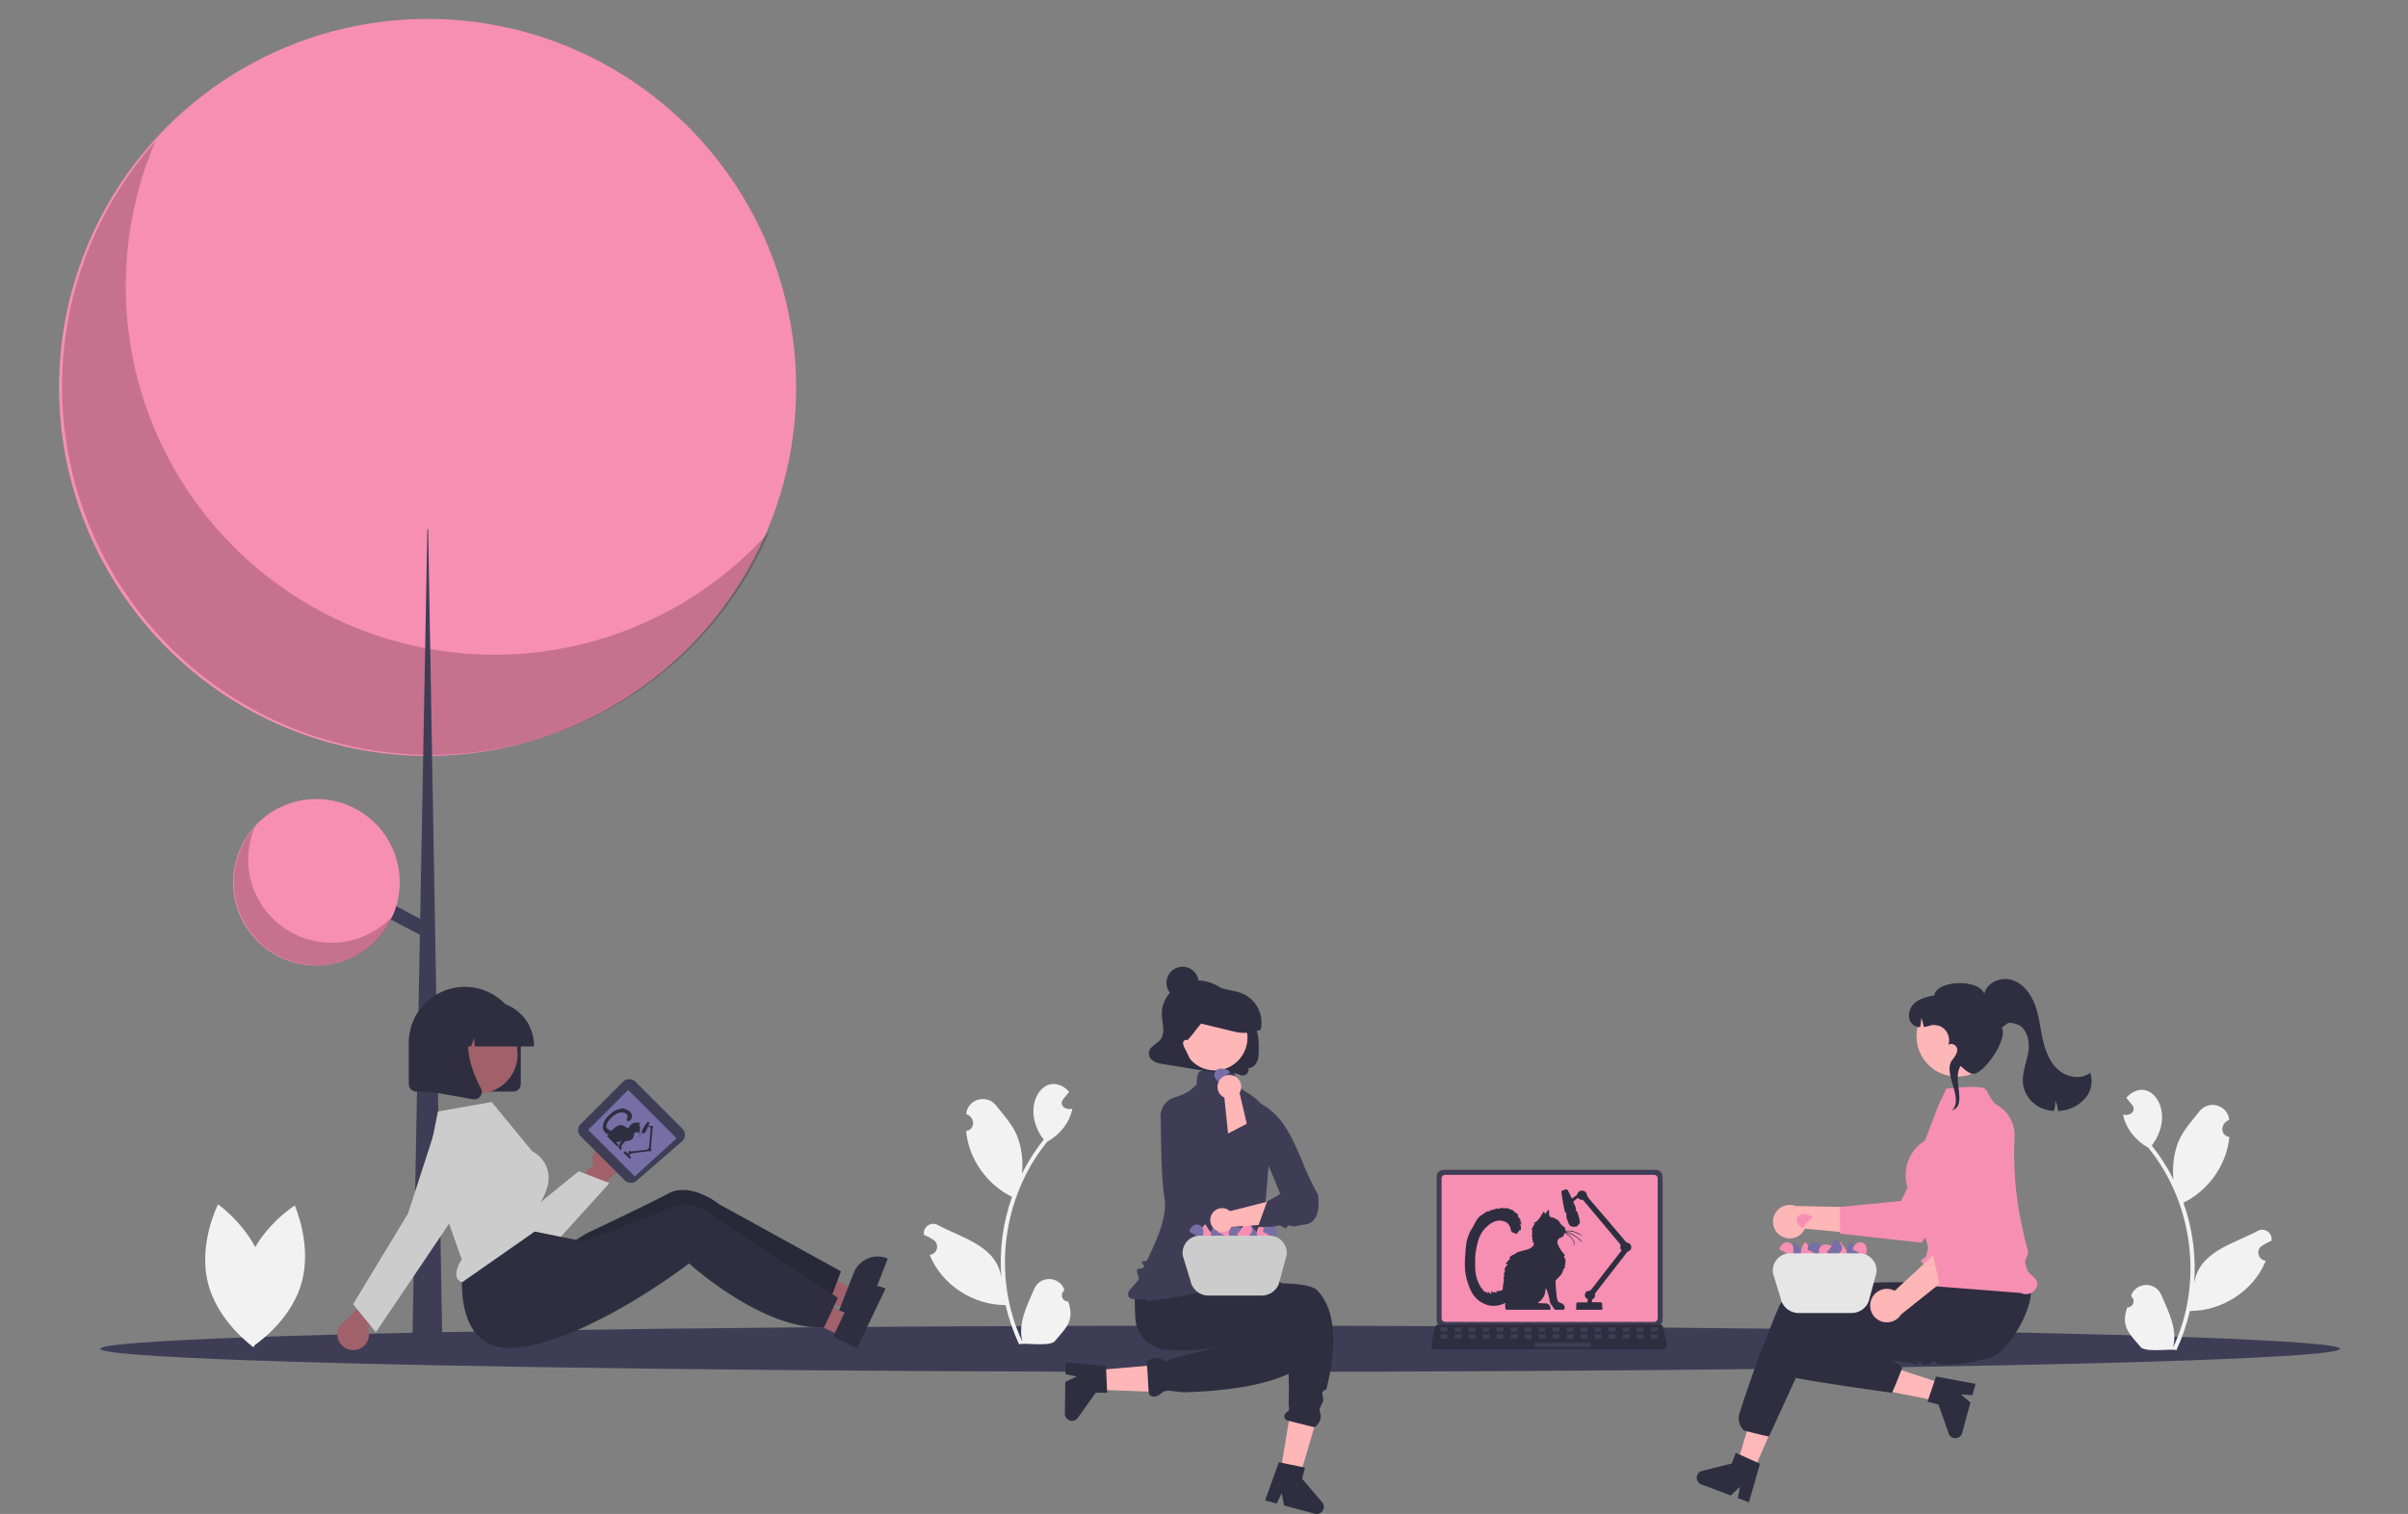 <?xml version="1.0" encoding="UTF-8" standalone="no"?>
<!-- Created with Inkscape (http://www.inkscape.org/) -->

<svg
   width="419.278mm"
   height="263.63mm"
   viewBox="0 0 381.162 239.663"
   version="1.1"
   id="svg431"
   inkscape:version="1.2.1 (9c6d41e410, 2022-07-14)"
   sodipodi:docname="home_event_digital-dark.svg"
   xml:space="preserve"
   xmlns:inkscape="http://www.inkscape.org/namespaces/inkscape"
   xmlns:sodipodi="http://sodipodi.sourceforge.net/DTD/sodipodi-0.dtd"
   xmlns="http://www.w3.org/2000/svg"
   xmlns:svg="http://www.w3.org/2000/svg"><rect x="0" y="0" width="381.162" height="239.663" fill="#808080" stroke="none"/><sodipodi:namedview
     id="namedview433"
     pagecolor="#ffffff"
     bordercolor="#000000"
     borderopacity="0.25"
     inkscape:showpageshadow="2"
     inkscape:pageopacity="0.0"
     inkscape:pagecheckerboard="0"
     inkscape:deskcolor="#d1d1d1"
     inkscape:document-units="mm"
     showgrid="false"
     inkscape:zoom="0.5"
     inkscape:cx="528"
     inkscape:cy="454"
     inkscape:window-width="1920"
     inkscape:window-height="1027"
     inkscape:window-x="1912"
     inkscape:window-y="-8"
     inkscape:window-maximized="1"
     inkscape:current-layer="g4214" /><defs
     id="defs428" /><g
     inkscape:label="Calque 1"
     inkscape:groupmode="layer"
     id="layer1"
     transform="translate(-57.077,-76.333)"><g
       id="g2240"
       transform="translate(-492.69,40.348)"><g
         id="g4214"
         style="opacity:1"><ellipse
           cx="-742.906"
           cy="249.505"
           rx="177.263"
           ry="3.659"
           fill="#3f3d56"
           id="ellipse2832-6"
           transform="scale(-1,1)"
           style="stroke-width:0.213" /><path
           d="m 718.852,242.011 c -0.891,0.041 -1.347,-1.052 -0.693,-1.657 0.024,-0.096 0.041,-0.165 0.066,-0.26 -0.846,-2.148 -3.876,-2.177 -4.762,-0.045 -1.133,2.652 -2.599,5.397 -1.87,8.319 -4.817,-10.209 -3.179,-22.908 3.94,-31.639 1.968,-1.084 3.563,-3.01 3.978,-5.246 -0.974,0.33 -2.188,-0.462 -1.456,-1.488 0.317,-0.392 0.638,-0.781 0.955,-1.173 -3.699,-3.94 -8.107,2.252 -4.035,7.57 -1.332,1.67 -2.486,3.475 -3.443,5.385 0.221,-2.028 -0.043,-4.08 -0.769,-5.986 -0.736,-1.777 -2.117,-3.273 -3.332,-4.809 -1.478,-1.871 -4.52,-1.008 -4.719,1.367 1.364,0.448 1.541,2.419 -0.019,2.688 0.409,4.418 3.295,8.478 7.27,10.416 -1.468,4.119 -2.041,8.504 -1.682,12.862 -0.702,-5.093 -6.169,-6.329 -9.99,-8.354 -1.09,-0.699 -2.492,0.231 -2.27,1.508 0.527,0.214 1.032,0.481 1.507,0.795 1.014,0.681 0.612,2.258 -0.604,2.372 1.926,4.767 6.906,7.969 12.021,7.951 0.492,2.136 1.204,4.215 2.125,6.204 1.051,-0.287 4.304,0.384 5.567,-0.381 1.859,-2.201 3.297,-3.324 2.215,-6.397 z"
           fill="#f2f2f2"
           id="path1393"
           style="stroke-width:0.265"
           sodipodi:nodetypes="cccccccccccccccccccccccccc" /><path
           d="m 886.49,242.944 c 0.891,0.041 1.347,-1.052 0.693,-1.657 -0.024,-0.096 -0.041,-0.165 -0.066,-0.26 0.846,-2.148 3.876,-2.177 4.762,-0.045 1.133,2.652 2.599,5.397 1.87,8.319 4.817,-10.209 3.179,-22.908 -3.94,-31.639 -1.968,-1.084 -3.563,-3.01 -3.978,-5.246 0.974,0.33 2.188,-0.462 1.456,-1.488 -0.317,-0.392 -0.638,-0.781 -0.955,-1.173 3.699,-3.94 8.107,2.252 4.035,7.57 1.332,1.67 2.486,3.475 3.443,5.385 -0.221,-2.028 0.043,-4.08 0.769,-5.986 0.736,-1.777 2.117,-3.273 3.332,-4.809 1.478,-1.871 4.52,-1.008 4.719,1.367 -1.364,0.448 -1.541,2.419 0.019,2.688 -0.409,4.418 -3.295,8.478 -7.27,10.416 1.468,4.119 2.041,8.504 1.682,12.862 0.702,-5.093 6.169,-6.329 9.99,-8.354 1.09,-0.699 2.492,0.231 2.27,1.508 -0.527,0.214 -1.032,0.481 -1.507,0.795 -1.014,0.681 -0.612,2.258 0.604,2.372 -1.926,4.767 -6.906,7.969 -12.021,7.951 -0.492,2.136 -1.204,4.215 -2.125,6.204 -1.051,-0.287 -4.304,0.384 -5.567,-0.381 -1.859,-2.201 -3.297,-3.324 -2.215,-6.397 z"
           fill="#f2f2f2"
           id="path1393-0"
           style="stroke-width:0.265"
           sodipodi:nodetypes="cccccccccccccccccccccccccc" /><path
           d="m 588.711,236.689 c -1.847,6.168 1.019,12.475 1.019,12.475 0,0 5.86,-3.694 7.706,-9.863 1.847,-6.168 -1.019,-12.475 -1.019,-12.475 0,0 -5.86,3.694 -7.706,9.863 z"
           fill="#f2f2f2"
           id="path80"
           style="stroke-width:0.265" /><path
           d="m 591.515,236.856 c 1.554,6.248 -1.605,12.413 -1.605,12.413 0,0 -5.679,-3.966 -7.233,-10.214 -1.554,-6.248 1.605,-12.413 1.605,-12.413 0,0 5.679,3.966 7.233,10.214 z"
           fill="#f2f2f2"
           id="path82"
           style="stroke-width:0.265" /><polygon
           points="435.535,638.619 439.977,627.192 398.017,604.619 391.461,621.484 "
           fill="#ffb8b8"
           id="polygon84"
           transform="matrix(0.265,0,0,0.265,568.637,74.092)"
           style="fill:#a0616a;fill-opacity:1" /><path
           d="m 690.17,235.173 a 4.069,4.069 0 0 0 -5.269,2.319 l -0.793,2.038 -1.222,3.146 -0.299,0.771 3.917,1.524 3.789,-9.75 z"
           fill="#2f2e41"
           id="path86"
           style="stroke-width:0.265" /><path
           d="m 682.886,237.242 -0.511,1.356 -1.276,3.384 -0.031,0.085 c -3.25,0.418 -6.814,-0.401 -10.109,-1.673 a 41.093,41.093 0 0 1 -3.869,-1.727 c -1.864,-0.942 -3.533,-1.936 -4.864,-2.786 -2.004,-1.286 -3.244,-2.252 -3.244,-2.252 0,0 -0.327,0.296 -0.92,0.803 -0.794,0.679 -2.063,1.741 -3.671,2.99 q -0.92,0.72 -1.975,1.506 c -5.186,3.847 -11.842,-6.418 -11.842,-6.418 0,0 1.872,-1.192 2.361,-1.423 1.575,-0.745 5.274,-2.503 8.465,-4.065 1.644,-0.806 3.152,-1.562 4.164,-2.099 3.584,-1.908 8.039,1.703 8.039,1.703 z"
           fill="#2f2e41"
           id="path88"
           style="stroke-width:0.265" /><path
           d="m 682.886,237.242 -0.511,1.356 -1.276,3.384 -0.031,0.085 c -3.25,0.418 -6.814,-0.401 -10.109,-1.673 a 41.093,41.093 0 0 1 -3.869,-1.727 c -1.864,-0.942 -3.533,-1.936 -4.864,-2.786 -2.004,-1.286 -3.244,-2.252 -3.244,-2.252 0,0 -0.327,0.296 -0.92,0.803 -0.794,0.679 -2.063,1.741 -3.671,2.99 q -0.92,0.72 -1.975,1.506 c -5.186,3.847 -11.842,-6.418 -11.842,-6.418 0,0 1.872,-1.192 2.361,-1.423 1.575,-0.745 5.274,-2.503 8.465,-4.065 1.644,-0.806 3.152,-1.562 4.164,-2.099 3.584,-1.908 8.039,1.703 8.039,1.703 z"
           opacity="0.14"
           id="path90"
           style="stroke-width:0.265" /><circle
           cx="617.45"
           cy="97.314"
           fill="#6c63ff"
           id="circle92"
           style="fill:#f78fb3;fill-opacity:1;stroke-width:0.339"
           r="58.339" /><path
           d="m 574.374,58.348 a 58.343,58.343 0 0 0 97.21,61.744 58.344,58.344 0 1 1 -97.21,-61.744 z"
           opacity="0.2"
           style="isolation:isolate;stroke-width:0.339"
           id="path94" /><polygon
           points="184.052,172.311 184.526,172.311 193.047,660.843 175.058,660.843 "
           fill="#3f3d56"
           id="polygon96"
           transform="matrix(0.265,0,0,0.265,568.637,74.092)" /><rect
           x="124.293"
           y="623.108"
           width="2.254"
           height="8.517"
           transform="rotate(-62.234)"
           fill="#3f3d56"
           id="rect98"
           style="stroke-width:0.265" /><path
           d="m 631.012,208.785 h -15.346 a 1.192,1.192 0 0 1 -1.191,-1.191 v -6.615 a 8.864,8.864 0 0 1 17.727,0 v 6.615 a 1.192,1.192 0 0 1 -1.191,1.191 z"
           fill="#2f2e41"
           id="path102"
           style="stroke-width:0.265" /><path
           d="m 645.605,217.094 a 2.481,2.481 0 0 0 -1.901,3.295 l -4.173,3.838 1.714,3.105 5.817,-5.503 a 2.494,2.494 0 0 0 -1.457,-4.735 z"
           fill="#ffb8b8"
           id="path104"
           style="stroke-width:0.265;fill:#a0616a;fill-opacity:1" /><path
           d="m 633.049,234.543 q -0.283,0 -0.566,-0.024 a 6.667,6.667 0 0 1 -5.37,-3.586 l -6.685,-12.867 a 3.692,3.692 0 0 1 6.384,-3.695 l 6.168,13.839 8.392,-6.819 4.859,1.892 -8.206,9.06 a 6.743,6.743 0 0 1 -4.975,2.202 z"
           fill="#cccccc"
           id="path106"
           style="stroke-width:0.265" /><path
           d="m 657.779,214.661 -7.435,-7.435 a 1.387,1.387 0 0 0 -1.961,0 l -6.689,6.689 a 1.387,1.387 0 0 0 0,1.961 l 6.947,6.947 a 1.387,1.387 0 0 0 1.887,0.069 l 7.177,-6.2 a 1.387,1.387 0 0 0 0.143,-1.956 q -0.033,-0.038 -0.069,-0.074 z"
           fill="#3f3d56"
           id="path108"
           style="stroke-width:0.265" /><polygon
           points="332.935,536.213 304.009,507.288 280.138,531.159 307.941,558.961 "
           fill="#f2f2f2"
           id="polygon110"
           style="fill:#786fa6;fill-opacity:1"
           transform="matrix(0.265,0,0,0.265,568.637,74.092)" /><polygon
           points="431.99,654.69 437.297,643.639 397.196,617.909 389.363,634.22 "
           fill="#ffb8b8"
           id="polygon130"
           transform="matrix(0.265,0,0,0.265,568.637,74.092)"
           style="fill:#a0616a;fill-opacity:1" /><path
           d="m 689.82,239.932 a 4.069,4.069 0 0 0 -5.432,1.908 l -0.947,1.971 -1.46,3.043 -0.357,0.746 3.789,1.82 4.527,-9.43 z"
           fill="#2f2e41"
           id="path132"
           style="stroke-width:0.265" /><path
           d="m 682.398,241.435 -0.614,1.312 -1.532,3.276 -0.037,0.082 c -3.273,0.167 -6.763,-0.923 -9.951,-2.445 a 41.093,41.093 0 0 1 -3.725,-2.019 c -1.786,-1.082 -3.373,-2.201 -4.636,-3.151 -1.9,-1.437 -3.061,-2.495 -3.061,-2.495 0,0 -0.349,0.27 -0.979,0.73 -0.844,0.616 -2.191,1.577 -3.889,2.699 q -0.972,0.647 -2.085,1.349 c -5.466,3.437 -13.24,7.623 -19.852,8.506 -11.613,1.553 -8.879,-13.944 -8.879,-13.944 l 9.242,-4.8 3.924,0.796 4.368,0.884 1.548,0.315 c 0,0 0.294,-0.111 0.799,-0.304 1.627,-0.622 5.45,-2.09 8.752,-3.403 1.701,-0.677 3.262,-1.315 4.313,-1.773 3.72,-1.627 7.885,2.315 7.885,2.315 z"
           fill="#2f2e41"
           id="path134"
           style="stroke-width:0.265" /><path
           d="m 606.246,249.65 a 2.481,2.481 0 0 0 1.728,-3.389 l 3.969,-4.049 -1.872,-3.012 -5.524,5.796 a 2.494,2.494 0 0 0 1.699,4.653 z"
           fill="#ffb8b8"
           id="path136"
           style="stroke-width:0.265;fill:#a0616a;fill-opacity:1" /><circle
           cx="625.511"
           cy="202.893"
           r="6.188"
           fill="#ffb8b8"
           id="circle138"
           style="stroke-width:0.265;fill:#a0616a;fill-opacity:1" /><path
           d="m 617.462,220.069 5.39,15.281 -0.032,0.053 c -0.75,1.239 -0.995,2.239 -0.708,2.891 a 1.26,1.26 0 0 0 0.799,0.689 l 12.755,-8.916 -0.447,-3.573 0.025,-0.04 c 1.233,-1.973 1.632,-3.759 1.187,-5.309 -0.578,-2.012 -2.414,-2.925 -2.433,-2.934 l -0.044,-0.035 -6.362,-7.743 -8.504,1.511 z"
           fill="#cccccc"
           id="path140"
           style="stroke-width:0.265" /><path
           d="m 609.265,246.891 -3.611,-4.444 8.705,-14.369 4.058,-12.545 0.126,0.041 -0.126,-0.041 a 5.039,5.039 0 1 1 8.986,4.349 l -7.451,11.162 z"
           fill="#cccccc"
           id="path142"
           style="stroke-width:0.265" /><path
           d="m 634.299,201.642 h -9.384 l -0.096,-1.347 -0.481,1.347 h -1.445 l -0.191,-2.67 -0.954,2.67 h -2.796 v -0.132 a 7.019,7.019 0 0 1 7.011,-7.011 h 1.323 a 7.019,7.019 0 0 1 7.011,7.011 z"
           fill="#2f2e41"
           id="path144"
           style="stroke-width:0.265" /><path
           d="m 624.839,210.02 a 1.216,1.216 0 0 1 -0.211,-0.019 l -6.871,-1.212 v -11.356 h 7.564 l -0.187,0.218 c -2.605,3.039 -0.643,7.966 0.759,10.632 a 1.173,1.173 0 0 1 -0.093,1.245 1.186,1.186 0 0 1 -0.961,0.491 z"
           fill="#2f2e41"
           id="path146"
           style="stroke-width:0.265" /><path
           d="m 729.494,244.752 c -0.106,-1.547 -0.106,-3.024 -0.136,-4.163 -0.062,-2.319 4.941,-2.154 7.63,-2.226 l 9.767,-0.463 c 2.69,-0.071 4.928,1.757 4.99,4.077 0.062,2.319 -2.076,4.265 -4.766,4.336 -3.951,3.429 -7.015,3.596 -12.435,3.367 a 5.287,5.287 0 0 1 -5.049,-4.929 z"
           fill="#2f2e41"
           id="path1399"
           style="stroke-width:0.265" /><polygon
           points="233.382,311.33 243.958,313.058 255.656,273.087 240.047,270.537 "
           fill="#ffb6b6"
           id="polygon1401"
           transform="matrix(0.265,0,0,0.265,690.202,189.02)" /><path
           d="m 753.063,249.341 c -5.217,1.283 -9.07,-0.162 -12.243,0.025 -1.804,-3.044 -7.561,-6.909 -4.42,-8.537 1.749,-0.906 19.534,-2.995 21.868,-0.584 3.287,3.395 2.828,9.569 1.74,14.462 q -0.044,0.196 -0.088,0.389 -0.083,0.356 -0.169,0.702 c -0.072,0.29 -0.573,0.285 -0.648,0.563 -0.105,0.391 0.214,1.057 0.108,1.417 -0.182,0.617 -0.733,1.196 -0.531,1.687 0.558,1.354 -0.594,2.407 -0.9,2.452 l -4.233,-1.058 c -0.299,-0.07 -1,-0.813 0.121,-1.466 0.318,-0.185 0.049,-0.789 0.07,-1.253 0.013,-0.285 0.024,-0.585 0.033,-0.898 0.012,-0.415 0.019,-0.851 0.02,-1.301 0.004,-2.216 -0.15,-4.745 -0.728,-6.601 z"
           fill="#2f2e41"
           id="path1403"
           style="stroke-width:0.265" /><path
           d="m 752.196,267.464 4.149,0.85 -0.469,1.75 3.165,3.721 a 1.131,1.131 0 0 1 -1.155,1.826 l -4.862,-1.302 -0.375,-1.955 -0.791,1.643 -1.833,-0.491 z"
           fill="#2f2e41"
           id="path1405"
           style="stroke-width:0.265" /><polygon
           points="116.249,241.73 117.164,252.407 158.783,253.959 157.432,238.2 "
           fill="#ffb6b6"
           id="polygon1407"
           transform="matrix(0.265,0,0,0.265,690.202,189.02)" /><path
           d="m 747.748,247.357 c -4.813,-1.762 -6.612,-6.058 -8.159,-10.566 2.509,-2.494 5.963,-6.234 8.31,-3.587 1.307,1.474 11.708,14.119 9.942,16.973 -2.717,4.391 -11.582,5.741 -18.265,6.117 q -0.613,0.035 -1.2,0.059 -0.539,0.022 -1.05,0.037 c -1.381,0.04 -2.835,-0.6 -3.55,0.031 -1.288,1.137 -2.147,0.589 -2.189,-0.06 l -0.265,-4.498 c -0.193,-0.724 1.836,-1.33 2.646,-0.529 0.582,0.576 0.334,-0.079 1.862,-0.427 3.694,-0.842 8.803,-2.149 11.919,-3.549 z"
           fill="#2f2e41"
           id="path1409"
           style="stroke-width:0.265" /><path
           d="m 724.829,252.253 0.192,4.231 -1.811,-0.026 -2.833,3.98 a 1.131,1.131 0 0 1 -2.053,-0.672 l 0.071,-5.033 1.804,-0.842 -1.787,-0.364 0.027,-1.898 z"
           fill="#2f2e41"
           id="path1411"
           style="stroke-width:0.265" /><path
           d="m 731.219,241.801 a 0.133,0.133 0 0 1 0.004,-0.137 c -1.625,-0.06 -3.238,0.312 -2.812,-1.178 0.061,-0.213 1.524,-1.769 1.609,-2.003 0.074,-0.203 -0.375,-1.22 -0.286,-1.437 0.175,-0.424 0.908,-0.066 1.126,-0.536 0.076,-0.165 -0.412,-0.617 -0.332,-0.787 0.075,-0.16 0.719,-0.038 0.796,-0.201 1.456,-3.076 3.241,-6.787 2.772,-9.852 -0.595,-3.885 -0.505,-9.397 -0.62,-12.883 a 3.111,3.111 0 0 1 2.251,-3.09 c 1.062,-0.309 2.335,-0.853 3.179,-1.794 0.221,-0.246 0.248,0.195 0.276,-0.405 0.034,-0.732 0.07,-1.488 0.461,-1.879 l 0.017,-0.017 0.023,-0.008 c 1.645,-0.548 4.421,-0.193 5.247,-0.003 l 0.036,0.008 0.022,0.029 c 0.341,0.45 0.322,1.171 0.304,1.868 -0.016,0.627 -0.032,0.21 0.246,0.388 q 0.322,0.207 0.62,0.397 c 2.444,1.559 3.671,2.342 4.57,4.888 a 5.078,5.078 0 0 1 0.312,2.325 c -0.321,2.548 -1.682,21.228 -2.228,21.879 -0.142,0.169 0.226,0.463 0.379,0.682 0.218,0.315 -0.476,0.586 -0.585,0.794 -0.074,0.142 -0.265,0.208 -0.602,0.208 -1.27,-2e-5 -16.415,3.435 -16.784,2.744 z m 0.174,-0.026 z"
           fill="#3f3d56"
           id="path1413"
           style="stroke-width:0.265" /><path
           d="m 741.818,231.344 c 0.473,0.297 -0.453,1.011 -1.011,1.011 a 1.011,1.011 0 0 1 -1.011,-1.011 c 0,-0.559 0.627,-1.886 0.885,-1.391 0.07,0.135 0.521,1.003 1.138,1.391 z"
           fill="#786fa6"
           id="path1415"
           style="stroke-width:0.265;fill:#f78fb3;fill-opacity:1" /><path
           d="m 743.462,231.344 c 0.473,0.297 -0.453,1.011 -1.011,1.011 a 1.011,1.011 0 0 1 -1.011,-1.011 c 0,-0.559 0.627,-1.886 0.885,-1.391 0.07,0.135 0.521,1.003 1.138,1.391 z"
           fill="#786fa6"
           id="path1417"
           style="fill:#786fa6;fill-opacity:1;stroke-width:0.265" /><path
           d="m 742.676,231.117 c -0.535,-0.16 0.167,-1.096 0.705,-1.244 a 1.011,1.011 0 0 1 1.244,0.705 c 0.149,0.538 -0.102,1.985 -0.483,1.576 -0.104,-0.112 -0.769,-0.828 -1.467,-1.037 z"
           fill="#786fa6"
           id="path1419"
           style="stroke-width:0.265;fill:#f78fb3;fill-opacity:1" /><path
           d="m 749.025,231.344 c 0.473,0.297 -0.453,1.011 -1.011,1.011 a 1.011,1.011 0 0 1 -1.011,-1.011 c 0,-0.559 0.627,-1.886 0.885,-1.391 0.07,0.135 0.521,1.003 1.138,1.391 z"
           fill="#786fa6"
           id="path1421"
           style="stroke-width:0.265" /><path
           d="m 750.668,231.344 c 0.473,0.297 -0.453,1.011 -1.011,1.011 a 1.011,1.011 0 0 1 -1.011,-1.011 c 0,-0.559 0.627,-1.886 0.885,-1.391 0.07,0.135 0.521,1.003 1.138,1.391 z"
           fill="#786fa6"
           id="path1423"
           style="stroke-width:0.265;fill:#f78fb3;fill-opacity:1" /><path
           d="m 749.883,231.117 c -0.535,-0.16 0.167,-1.096 0.705,-1.244 a 1.011,1.011 0 0 1 1.244,0.705 c 0.149,0.538 -0.102,1.985 -0.483,1.576 -0.104,-0.112 -0.769,-0.828 -1.467,-1.037 z"
           fill="#786fa6"
           id="path1425"
           style="fill:#786fa6;fill-opacity:1;stroke-width:0.265" /><path
           d="m 738.251,231.117 c -0.535,-0.16 0.167,-1.096 0.705,-1.244 a 1.011,1.011 0 0 1 1.244,0.705 c 0.149,0.538 -0.102,1.985 -0.483,1.576 -0.104,-0.112 -0.769,-0.828 -1.467,-1.037 z"
           fill="#786fa6"
           id="path1427"
           style="fill:#786fa6;fill-opacity:1;stroke-width:0.265" /><path
           d="m 745.444,232.198 c -0.226,0.511 -1.066,-0.303 -1.146,-0.856 a 1.011,1.011 0 0 1 0.856,-1.146 c 0.553,-0.08 1.956,0.35 1.503,0.677 -0.124,0.089 -0.918,0.659 -1.214,1.325 z"
           fill="#786fa6"
           id="path1429"
           style="fill:#786fa6;fill-opacity:1;stroke-width:0.265" /><path
           d="m 747.383,230.505 c 0.135,-0.542 1.102,0.115 1.276,0.646 a 1.011,1.011 0 0 1 -0.646,1.276 c -0.531,0.174 -1.987,-0.007 -1.597,-0.407 0.106,-0.109 0.791,-0.807 0.967,-1.515 z"
           fill="#786fa6"
           id="path1431"
           style="fill:#786fa6;fill-opacity:1;stroke-width:0.265" /><path
           d="m 746.625,229.746 c 0.135,-0.542 1.102,0.115 1.276,0.646 a 1.011,1.011 0 0 1 -0.646,1.276 c -0.531,0.174 -1.987,-0.007 -1.597,-0.407 0.106,-0.109 0.791,-0.807 0.967,-1.515 z"
           fill="#786fa6"
           id="path1433"
           style="fill:#f78fb3;fill-opacity:1;stroke-width:0.265" /><path
           d="m 737.005,234.817 1.188,3.874 a 2.922,2.922 0 0 0 2.873,2.389 h 8.407 a 2.912,2.912 0 0 0 2.883,-2.446 l 0.003,-0.013 1.053,-3.857 a 2.729,2.729 0 0 0 -2.693,-3.166 h -11.029 a 2.729,2.729 0 0 0 -2.684,3.219 z"
           fill="#cccccc"
           id="path1435"
           style="stroke-width:0.265" /><path
           d="m 744.464,227.716 7.289,-1.848 1.133,3.75 c 0,0 -7.842,0.581 -8.135,0.583 a 1.876,1.876 0 1 1 -0.287,-2.485 z"
           fill="#ffb6b6"
           id="path1437"
           style="stroke-width:0.265" /><path
           d="m 749.329,210.708 c 5.197,2.777 5.887,8.968 9.076,14.409 0.279,2.516 -0.079,4.727 -2.61,4.772 l -1.19,0.277 -0.866,-0.23 -0.457,0.494 -0.969,-0.462 -1.119,0.214 -2.319,0.053 1.463,-4.053 2.086,-1.185 -2.466,-5.966 z"
           fill="#3f3d56"
           id="path1439"
           style="stroke-width:0.265" /><path
           d="m 733.446,200.56 c 0.848,-1.103 0.247,-2.681 0.22,-4.079 -0.051,-2.608 2.253,-4.904 4.755,-5.244 2.502,-0.34 4.996,0.971 6.645,2.915 1.616,1.906 2.829,2.904 3.704,5.281 0.293,0.797 0.285,3.066 0.183,3.919 -0.102,0.853 -0.747,1.712 -1.575,1.719 a 0.934,0.934 0 0 1 -1.237,1.104 c -1.441,-0.628 -4.386,-0.448 -4.386,-0.448 q -3.918,-0.645 -7.835,-1.29 c -0.669,-0.11 -1.363,-0.229 -1.875,-0.727 a 1.352,1.352 0 0 1 -0.429,-1.045 c 0.068,-1.011 1.245,-1.345 1.83,-2.106 z"
           fill="#2f2e41"
           id="path1441"
           style="stroke-width:0.265" /><circle
           cx="742.059"
           cy="200.269"
           r="5.169"
           fill="#ffb6b6"
           id="circle1443"
           style="stroke-width:0.265" /><path
           d="m 745.18,199.305 -6.763,-1.637 a 1.149,1.149 0 0 1 -0.86,-1.353 4.988,4.988 0 0 1 5.956,-3.794 l 2.003,0.449 a 5.028,5.028 0 0 1 3.808,6.005 v 0 l -0.042,0.017 a 6.615,6.615 0 0 1 -3.986,0.341 c -0.038,-0.008 -0.077,-0.018 -0.115,-0.027 z"
           fill="#2f2e41"
           id="path1445"
           style="stroke-width:0.265" /><path
           d="m 738.492,204.358 -1.258,-2.57 a 1.292,1.292 0 0 1 -0.193,-0.781 c 0.051,-0.268 0.365,-0.497 0.6,-0.357 0.218,0.13 2.33,-2.958 2.578,-2.902 0.256,0.058 0.416,-0.265 0.477,-0.52 0.23,-0.969 -0.793,-0.102 -0.845,-1.097 -0.051,-0.994 -1.249,-0.418 -2.032,-1.032 -0.783,-0.614 -2.017,-0.691 -2.74,-0.007 -0.536,0.508 -0.695,1.287 -0.802,2.018 a 33.671,33.671 0 0 0 -0.358,5.118 c 0.003,0.421 0.04,0.899 0.368,1.162 a 1.46,1.46 0 0 0 0.618,0.239 l 2.692,0.589"
           fill="#2f2e41"
           id="path1447"
           style="stroke-width:0.265" /><circle
           cx="736.957"
           cy="191.568"
           r="2.547"
           fill="#2f2e41"
           id="circle1449"
           style="stroke-width:0.265" /><path
           d="m 777.168,222.269 v 22.676 a 1.091,1.091 0 0 0 1.09,1.09 h 33.603 a 1.091,1.091 0 0 0 1.09,-1.09 V 222.269 A 1.091,1.091 0 0 0 811.861,221.18 h -33.603 a 1.091,1.091 0 0 0 -1.09,1.089 z"
           fill="#3f3d56"
           id="path1451"
           style="stroke-width:0.265" /><path
           d="m 777.957,222.551 v 22.114 a 0.583,0.583 0 0 0 0.582,0.582 h 33.043 a 0.583,0.583 0 0 0 0.582,-0.582 v -22.114 a 0.584,0.584 0 0 0 -0.582,-0.584 h -33.043 a 0.584,0.584 0 0 0 -0.582,0.584 z"
           fill="#786fa6"
           id="path1453"
           style="stroke-width:0.265;fill:#f78fb3;fill-opacity:1" /><path
           d="m 776.466,249.367 a 0.653,0.653 0 0 0 0.514,0.246 h 35.981 a 0.662,0.662 0 0 0 0.647,-0.798 l -0.559,-2.653 a 0.663,0.663 0 0 0 -0.412,-0.481 0.642,0.642 0 0 0 -0.235,-0.044 h -34.866 a 0.641,0.641 0 0 0 -0.235,0.044 0.663,0.663 0 0 0 -0.412,0.481 l -0.559,2.653 a 0.662,0.662 0 0 0 0.135,0.552 z"
           fill="#2f2e41"
           id="path1455"
           style="stroke-width:0.265" /><rect
           x="-812.147"
           y="-246.779"
           width="1.108"
           height="0.665"
           rx="0.129"
           transform="scale(-1)"
           fill="#3f3d56"
           id="rect1457"
           style="stroke-width:0.265" /><rect
           x="-809.93"
           y="-246.779"
           width="1.108"
           height="0.665"
           rx="0.129"
           transform="scale(-1)"
           fill="#3f3d56"
           id="rect1459"
           style="stroke-width:0.265" /><rect
           x="-807.714"
           y="-246.779"
           width="1.108"
           height="0.665"
           rx="0.129"
           transform="scale(-1)"
           fill="#3f3d56"
           id="rect1461"
           style="stroke-width:0.265" /><rect
           x="-805.498"
           y="-246.779"
           width="1.108"
           height="0.665"
           rx="0.129"
           transform="scale(-1)"
           fill="#3f3d56"
           id="rect1463"
           style="stroke-width:0.265" /><rect
           x="-803.281"
           y="-246.779"
           width="1.108"
           height="0.665"
           rx="0.129"
           transform="scale(-1)"
           fill="#3f3d56"
           id="rect1465"
           style="stroke-width:0.265" /><rect
           x="-801.065"
           y="-246.779"
           width="1.108"
           height="0.665"
           rx="0.129"
           transform="scale(-1)"
           fill="#3f3d56"
           id="rect1467"
           style="stroke-width:0.265" /><rect
           x="-798.848"
           y="-246.779"
           width="1.108"
           height="0.665"
           rx="0.129"
           transform="scale(-1)"
           fill="#3f3d56"
           id="rect1469"
           style="stroke-width:0.265" /><rect
           x="-796.632"
           y="-246.779"
           width="1.108"
           height="0.665"
           rx="0.129"
           transform="scale(-1)"
           fill="#3f3d56"
           id="rect1471"
           style="stroke-width:0.265" /><rect
           x="-794.416"
           y="-246.779"
           width="1.108"
           height="0.665"
           rx="0.129"
           transform="scale(-1)"
           fill="#3f3d56"
           id="rect1473"
           style="stroke-width:0.265" /><rect
           x="-792.199"
           y="-246.779"
           width="1.108"
           height="0.665"
           rx="0.129"
           transform="scale(-1)"
           fill="#3f3d56"
           id="rect1475"
           style="stroke-width:0.265" /><rect
           x="-789.983"
           y="-246.779"
           width="1.108"
           height="0.665"
           rx="0.129"
           transform="scale(-1)"
           fill="#3f3d56"
           id="rect1477"
           style="stroke-width:0.265" /><rect
           x="-787.766"
           y="-246.779"
           width="1.108"
           height="0.665"
           rx="0.129"
           transform="scale(-1)"
           fill="#3f3d56"
           id="rect1479"
           style="stroke-width:0.265" /><rect
           x="-785.55"
           y="-246.779"
           width="1.108"
           height="0.665"
           rx="0.129"
           transform="scale(-1)"
           fill="#3f3d56"
           id="rect1481"
           style="stroke-width:0.265" /><rect
           x="-783.333"
           y="-246.779"
           width="1.108"
           height="0.665"
           rx="0.129"
           transform="scale(-1)"
           fill="#3f3d56"
           id="rect1483"
           style="stroke-width:0.265" /><rect
           x="-781.117"
           y="-246.779"
           width="1.108"
           height="0.665"
           rx="0.129"
           transform="scale(-1)"
           fill="#3f3d56"
           id="rect1485"
           style="stroke-width:0.265" /><rect
           x="-778.901"
           y="-246.779"
           width="1.108"
           height="0.665"
           rx="0.129"
           transform="scale(-1)"
           fill="#3f3d56"
           id="rect1487"
           style="stroke-width:0.265" /><rect
           x="-812.173"
           y="-247.888"
           width="1.108"
           height="0.665"
           rx="0.129"
           transform="scale(-1)"
           fill="#3f3d56"
           id="rect1489"
           style="stroke-width:0.265" /><rect
           x="-809.957"
           y="-247.888"
           width="1.108"
           height="0.665"
           rx="0.129"
           transform="scale(-1)"
           fill="#3f3d56"
           id="rect1491"
           style="stroke-width:0.265" /><rect
           x="-807.74"
           y="-247.888"
           width="1.108"
           height="0.665"
           rx="0.129"
           transform="scale(-1)"
           fill="#3f3d56"
           id="rect1493"
           style="stroke-width:0.265" /><rect
           x="-805.524"
           y="-247.888"
           width="1.108"
           height="0.665"
           rx="0.129"
           transform="scale(-1)"
           fill="#3f3d56"
           id="rect1495"
           style="stroke-width:0.265" /><rect
           x="-803.307"
           y="-247.888"
           width="1.108"
           height="0.665"
           rx="0.129"
           transform="scale(-1)"
           fill="#3f3d56"
           id="rect1497"
           style="stroke-width:0.265" /><rect
           x="-801.091"
           y="-247.888"
           width="1.108"
           height="0.665"
           rx="0.129"
           transform="scale(-1)"
           fill="#3f3d56"
           id="rect1499"
           style="stroke-width:0.265" /><rect
           x="-798.875"
           y="-247.888"
           width="1.108"
           height="0.665"
           rx="0.129"
           transform="scale(-1)"
           fill="#3f3d56"
           id="rect1501"
           style="stroke-width:0.265" /><rect
           x="-796.658"
           y="-247.888"
           width="1.108"
           height="0.665"
           rx="0.129"
           transform="scale(-1)"
           fill="#3f3d56"
           id="rect1503"
           style="stroke-width:0.265" /><rect
           x="-794.442"
           y="-247.888"
           width="1.108"
           height="0.665"
           rx="0.129"
           transform="scale(-1)"
           fill="#3f3d56"
           id="rect1505"
           style="stroke-width:0.265" /><rect
           x="-792.225"
           y="-247.888"
           width="1.108"
           height="0.665"
           rx="0.129"
           transform="scale(-1)"
           fill="#3f3d56"
           id="rect1507"
           style="stroke-width:0.265" /><rect
           x="-790.009"
           y="-247.888"
           width="1.108"
           height="0.665"
           rx="0.129"
           transform="scale(-1)"
           fill="#3f3d56"
           id="rect1509"
           style="stroke-width:0.265" /><rect
           x="-787.793"
           y="-247.888"
           width="1.108"
           height="0.665"
           rx="0.129"
           transform="scale(-1)"
           fill="#3f3d56"
           id="rect1511"
           style="stroke-width:0.265" /><rect
           x="-785.576"
           y="-247.888"
           width="1.108"
           height="0.665"
           rx="0.129"
           transform="scale(-1)"
           fill="#3f3d56"
           id="rect1513"
           style="stroke-width:0.265" /><rect
           x="-783.36"
           y="-247.888"
           width="1.108"
           height="0.665"
           rx="0.129"
           transform="scale(-1)"
           fill="#3f3d56"
           id="rect1515"
           style="stroke-width:0.265" /><rect
           x="-781.143"
           y="-247.888"
           width="1.108"
           height="0.665"
           rx="0.129"
           transform="scale(-1)"
           fill="#3f3d56"
           id="rect1517"
           style="stroke-width:0.265" /><rect
           x="-778.927"
           y="-247.888"
           width="1.108"
           height="0.665"
           rx="0.129"
           transform="scale(-1)"
           fill="#3f3d56"
           id="rect1519"
           style="stroke-width:0.265" /><rect
           x="-801.534"
           y="-249.217"
           width="8.866"
           height="0.665"
           rx="0.129"
           transform="scale(-1)"
           fill="#3f3d56"
           id="rect1521"
           style="stroke-width:0.265" /><polygon
           points="502.965,309.565 514.88,269.765 528.989,276.057 512.525,313.828 "
           fill="#ffb8b8"
           id="polygon1527"
           transform="matrix(0.265,0,0,0.265,691.329,186.09)" /><path
           d="m 827.687,267.398 -2.737,-1.223 -0.429,-0.192 -0.633,1.68 -4.698,1.166 a 1.122,1.122 0 0 0 -0.127,2.138 l 4.668,1.761 1.431,-1.358 -0.312,1.78 1.758,0.664 1.744,-6.117 z"
           fill="#2f2e41"
           id="path1529"
           style="stroke-width:0.265" /><path
           d="m 831.577,231.566 a 2.632,2.632 0 0 0 3.89,-1.076 l 9.313,0.871 -2.286,-4.289 -8.493,-0.17 a 2.646,2.646 0 0 0 -2.423,4.664 z"
           fill="#ffb6b6"
           id="path1531"
           style="stroke-width:0.265" /><path
           d="m 841.02,231.273 12.887,1.445 0.044,-0.057 c 0.085,-0.109 8.517,-10.903 9.934,-13.472 a 7.769,7.769 0 0 0 0.9,-5.088 l -0.01,-0.043 -0.034,-0.028 a 3.942,3.942 0 0 0 -4.93,-0.108 27.925,27.925 0 0 0 -8.059,9.958 l -1.066,2.219 -9.668,0.954 z"
           fill="#786fa6"
           id="path1533"
           style="stroke-width:0.265;fill:#f78fb3;fill-opacity:1" /><path
           d="m 869.916,237.988 0.372,0.84 c 0.116,0.773 0.567,0.004 0.528,0.66 1.917,1.579 -3.338,12.136 -7.287,11.707 -1.831,0.575 -3.989,0.81 -6.245,0.826 q -0.329,0.003 -0.66,-7.9e-4 c -0.141,-0.002 -0.573,-0.524 -0.714,-0.527 -0.424,-0.009 -0.56,0.494 -0.987,0.471 -0.338,-0.018 -0.96,0.27 -1.014,-0.064 -0.117,-0.721 -0.335,-0.557 -0.593,-0.047 -0.179,0.354 -0.789,-0.072 -1.18,-0.114 -2.262,-0.243 -4.45,-0.614 -6.342,-0.994 -0.704,-0.14 -1.367,-0.282 -1.976,-0.421 -1.154,-0.26 -2.12,-0.503 -2.819,-0.687 -0.788,-0.206 -1.236,-0.339 -1.236,-0.339 l -5.618,4.571 -4.353,9.498 c -0.335,0.03 -3.958,-0.923 -3.958,-0.923 a 2.613,2.613 0 0 1 -0.686,-2.851 c 0.222,-0.664 1.791,-5.57 3.434,-9.853 0.487,-1.272 0.991,-2.562 1.509,-3.845 0.425,-1.054 0.857,-2.104 1.295,-3.14 0.761,-1.795 4.439,-2.764 8.77,-3.272 0.22,-0.025 0.442,-0.05 0.665,-0.074 2.207,-0.232 4.549,-0.352 6.738,-0.408 1.096,-0.028 2.154,-0.038 3.138,-0.04 q 0.477,0 0.927,0.003 v 0 c 0.811,0.004 1.558,0.016 2.215,0.029 0.128,0.003 0.252,0.007 0.373,0.009 h 0.003 c 0.082,10e-4 0.162,0.004 0.241,0.005 1.437,0.037 2.318,0.082 2.318,0.082 l -0.072,-2.503 0.484,-0.719 0.066,-0.514 v -0.001 l 0.008,-0.065 0.054,-0.001 0.95,-0.018 7.984,-0.156 3.401,-0.144 z"
           fill="#2f2e41"
           id="path1535"
           style="stroke-width:0.265" /><polygon
           points="625.757,271.013 585.004,262.939 589.924,248.295 629.09,261.091 "
           fill="#ffb8b8"
           id="polygon1537"
           transform="matrix(0.265,0,0,0.265,691.329,186.09)" /><path
           d="m 855.986,254.585 -0.957,2.841 -0.151,0.446 1.733,0.47 1.608,4.566 a 1.122,1.122 0 0 0 2.141,-0.077 l 1.309,-4.814 -1.488,-1.295 1.801,0.142 0.493,-1.813 -6.256,-1.154 z"
           fill="#2f2e41"
           id="path1539"
           style="stroke-width:0.265" /><path
           d="m 850.768,252.325 c -0.122,0.345 0.239,-0.129 0.108,0.212 -0.502,1.325 -1.437,3.581 -1.62,3.946 -0.071,-0.014 -13.63,-1.9 -15.459,-2.432 l 2.819,-7.148 0.317,-0.801 4.67,1.665 1.6,1.368 3.493,0.448 z"
           fill="#2f2e41"
           id="path1541"
           style="stroke-width:0.265" /><circle
           cx="859.545"
           cy="200.012"
           r="6.415"
           fill="#ffb6b6"
           id="circle1543"
           style="stroke-width:0.265" /><path
           d="m 835.223,234.144 c 0.471,0.296 -0.451,1.008 -1.008,1.008 a 1.008,1.008 0 0 1 -1.008,-1.008 c 0,-0.556 0.624,-1.879 0.882,-1.385 0.07,0.135 0.519,0.999 1.134,1.385 z"
           fill="#786fa6"
           id="path1545"
           style="fill:#786fa6;fill-opacity:1;stroke-width:0.265" /><path
           d="m 836.86,234.144 c 0.471,0.296 -0.451,1.008 -1.008,1.008 a 1.008,1.008 0 0 1 -1.008,-1.008 c 0,-0.556 0.624,-1.879 0.882,-1.385 0.07,0.135 0.519,0.999 1.134,1.385 z"
           fill="#786fa6"
           id="path1547"
           style="stroke-width:0.265;fill:#f78fb3;fill-opacity:1" /><path
           d="m 836.077,233.918 c -0.533,-0.16 0.166,-1.091 0.703,-1.24 a 1.008,1.008 0 0 1 1.24,0.703 c 0.148,0.536 -0.101,1.977 -0.481,1.57 -0.104,-0.111 -0.766,-0.825 -1.462,-1.033 z"
           fill="#786fa6"
           id="path1549"
           style="fill:#786fa6;fill-opacity:1;stroke-width:0.265" /><path
           d="m 842.402,234.144 c 0.471,0.296 -0.451,1.008 -1.008,1.008 a 1.008,1.008 0 0 1 -1.008,-1.008 c 0,-0.556 0.624,-1.879 0.882,-1.385 0.07,0.135 0.519,0.999 1.134,1.385 z"
           fill="#786fa6"
           id="path1551"
           style="stroke-width:0.265;fill:#f78fb3;fill-opacity:1" /><path
           d="m 844.039,234.144 c 0.471,0.296 -0.451,1.008 -1.008,1.008 a 1.008,1.008 0 0 1 -1.008,-1.008 c 0,-0.556 0.624,-1.879 0.882,-1.385 0.07,0.135 0.519,0.999 1.134,1.385 z"
           fill="#786fa6"
           id="path1553"
           style="fill:#786fa6;fill-opacity:1;stroke-width:0.265" /><path
           d="m 843.257,233.918 c -0.533,-0.16 0.166,-1.091 0.703,-1.24 a 1.008,1.008 0 0 1 1.24,0.703 c 0.148,0.536 -0.101,1.977 -0.481,1.57 -0.104,-0.111 -0.766,-0.825 -1.462,-1.033 z"
           fill="#786fa6"
           id="path1555"
           style="stroke-width:0.265;fill:#f78fb3;fill-opacity:1" /><path
           d="m 831.669,233.918 c -0.533,-0.16 0.166,-1.091 0.703,-1.24 a 1.008,1.008 0 0 1 1.24,0.703 c 0.148,0.536 -0.101,1.977 -0.481,1.57 -0.104,-0.111 -0.766,-0.825 -1.462,-1.033 z"
           fill="#786fa6"
           id="path1557"
           style="stroke-width:0.265;fill:#f78fb3;fill-opacity:1" /><path
           d="m 838.835,234.995 c -0.225,0.509 -1.062,-0.302 -1.142,-0.853 a 1.008,1.008 0 0 1 0.853,-1.142 c 0.551,-0.08 1.949,0.349 1.497,0.674 -0.123,0.089 -0.915,0.656 -1.209,1.32 z"
           fill="#786fa6"
           id="path1559"
           style="stroke-width:0.265;fill:#f78fb3;fill-opacity:1" /><path
           d="m 840.766,233.307 c 0.134,-0.54 1.098,0.115 1.272,0.643 a 1.008,1.008 0 0 1 -0.643,1.272 c -0.529,0.173 -1.98,-0.007 -1.591,-0.406 0.106,-0.109 0.788,-0.804 0.963,-1.509 z"
           fill="#786fa6"
           id="path1561"
           style="stroke-width:0.265;fill:#f78fb3;fill-opacity:1" /><path
           d="m 840.011,232.551 c 0.134,-0.54 1.098,0.115 1.272,0.643 a 1.008,1.008 0 0 1 -0.643,1.272 c -0.529,0.173 -1.98,-0.007 -1.591,-0.406 0.106,-0.109 0.788,-0.804 0.963,-1.509 z"
           fill="#786fa6"
           id="path1563"
           style="fill:#786fa6;fill-opacity:1;stroke-width:0.265" /><path
           d="m 835.323,230.172 c -0.225,0.509 -1.062,-0.302 -1.142,-0.853 a 1.008,1.008 0 0 1 0.853,-1.142 c 0.551,-0.08 1.949,0.349 1.497,0.674 -0.123,0.089 -0.915,0.656 -1.209,1.32 z"
           fill="#786fa6"
           id="path1565"
           style="stroke-width:0.265;fill:#f78fb3;fill-opacity:1" /><path
           d="m 830.427,237.603 1.184,3.859 a 2.911,2.911 0 0 0 2.862,2.38 h 8.375 a 2.901,2.901 0 0 0 2.872,-2.437 l 0.003,-0.013 1.049,-3.842 a 2.718,2.718 0 0 0 -2.683,-3.154 h -10.987 a 2.718,2.718 0 0 0 -2.674,3.207 z"
           fill="#e6e6e6"
           id="path1567"
           style="stroke-width:0.265" /><path
           d="m 857.844,208.329 c 0,0 4.627,-0.598 6.036,-0.035 0.502,0.201 1.003,2.043 1.944,2.591 q 0.026,0.015 0.051,0.029 a 5.5,5.5 0 0 1 2.779,5.002 53.722,53.722 0 0 0 1.037,13.534 q 0.1,0.494 0.211,1.002 0.13,0.596 0.276,1.21 0.272,1.147 0.6,2.365 c 0.114,0.423 -0.558,1.513 -0.433,1.95 q 0.126,0.441 0.259,0.892 c 0.267,0.903 1.349,1.179 1.664,2.15 a 1.814,1.814 0 0 1 -2.619,1.647 l -16.349,-1.275 1.556,-2.412 -1.055,-1.451 0.792,-0.528 0.396,-1.451 -1.251,-4.888 -1.792,-4.109 a 6.385,6.385 0 0 1 2.542,-8.014 v 0 l 2.053,-5.439 z"
           fill="#786fa6"
           id="path1569"
           style="stroke-width:0.265;fill:#f78fb3;fill-opacity:1" /><path
           d="m 845.935,241.835 a 2.632,2.632 0 0 1 3.744,-1.508 l 6.869,-6.348 0.789,4.796 -6.644,5.293 a 2.646,2.646 0 0 1 -4.758,-2.233 z"
           fill="#ffb6b6"
           id="path1571"
           style="stroke-width:0.265" /><path
           d="m 856.822,239.507 10.036,-7.407 0.034,5.2e-4 c -0.011,-0.137 -1.161,-13.786 -1.867,-16.634 a 7.769,7.769 0 0 0 -2.798,-4.344 l -0.036,-0.025 -0.044,0.002 a 3.942,3.942 0 0 0 -3.69,3.271 27.925,27.925 0 0 0 0.855,12.781 l 0.726,2.352 -4.524,4.094 z"
           fill="#786fa6"
           id="path1573"
           style="stroke-width:0.265;fill:#f78fb3;fill-opacity:1" /><path
           d="m 880.131,209.451 a 5.563,5.563 0 0 1 -3.058,2.153 6.396,6.396 0 0 1 -1.522,0.259 5.756,5.756 0 0 0 -0.452,-1.691 4.752,4.752 0 0 1 -0.235,1.687 5.655,5.655 0 0 1 -2.225,-0.596 4.904,4.904 0 0 1 -2.624,-3.52 c -0.272,-1.755 0.524,-3.477 0.811,-5.229 0.289,-1.752 -0.253,-3.971 -1.968,-4.431 -1.306,-0.351 -1.16,-0.199 -2.245,0.607 1.129,1.67 -3.042,7.789 -4.749,7.256 -0.965,-0.302 -1.583,-1.187 -1.782,-1.187 -1.342,2.311 1.185,6.205 -1.361,7.014 l 0.21,-0.21 c 1.537,-1.89 -1.675,-5.891 -0.139,-7.782 0.429,-0.529 0.885,-1.156 0.759,-1.824 -0.12,-0.636 -1.129,-0.972 -1.425,-0.45 0.532,-1.218 -0.253,-2.843 -1.553,-3.155 -1.154,-0.278 -1.133,0.065 -2.291,0.214 a 5.748,5.748 0 0 0 -0.421,-1.452 4.713,4.713 0 0 1 -0.173,1.48 1.859,1.859 0 0 1 -1.124,-0.406 c -0.945,-0.761 -0.753,-2.36 0.09,-3.232 0.844,-0.872 2.099,-1.186 3.295,-1.389 0.348,-2.422 7.031,-2.675 7.916,-0.255 0.377,-1.807 2.64,-2.745 4.398,-2.185 1.758,0.561 2.979,2.203 3.621,3.934 0.642,1.729 0.822,3.591 1.218,5.393 0.396,1.802 1.065,3.637 2.442,4.865 1.377,1.227 3.621,1.633 5.072,0.493 a 4.062,4.062 0 0 1 -0.484,3.641 z"
           fill="#2f2e41"
           id="path1575"
           style="stroke-width:0.265" /><path
           d="m 743.141,207.16 c -0.226,0.511 -1.066,-0.303 -1.146,-0.856 a 1.011,1.011 0 0 1 0.856,-1.146 c 0.553,-0.08 1.956,0.35 1.503,0.677 -0.124,0.089 -0.918,0.659 -1.214,1.325 z"
           fill="#786fa6"
           id="path1577"
           style="fill:#786fa6;fill-opacity:1;stroke-width:0.265" /><path
           d="m 743.571,209.737 0.802,7.781 3.76,0.825 c 0,0 -2.052,-9.054 -2.165,-9.324 a 1.876,1.876 0 1 0 -2.397,0.718 z"
           fill="#ffb6b6"
           id="path1579"
           style="stroke-width:0.265" /><path
           d="m 734.134,210.958 c -1.645,0.486 4.386,12.593 12.803,14.425 a 4.299,4.299 0 0 0 2.727,-5.74 l -2.48,-5.8 -3.553,1.864 0.209,2.771 -2.788,-3.109 -5.742,-2.615 z"
           fill="#3f3d56"
           id="path1581"
           style="stroke-width:0.265" /><path
           style="fill:#2f2e41;fill-opacity:1;stroke-width:0.028"
           d="m 788.116,243.263 c -0.08,-0.086 -0.13,-0.525 -0.091,-0.795 0.015,-0.104 0.028,-0.198 0.028,-0.209 2.6e-4,-0.011 -0.105,0.029 -0.233,0.089 -0.526,0.243 -0.91,0.335 -1.484,0.355 -0.48,0.017 -0.772,-0.022 -1.229,-0.162 -0.99,-0.304 -1.866,-1.032 -2.382,-1.979 -0.434,-0.795 -0.794,-1.867 -0.97,-2.883 -0.105,-0.606 -0.144,-1.491 -0.102,-2.297 0.05,-0.971 0.167,-2.337 0.229,-2.689 0.067,-0.378 0.213,-0.868 0.378,-1.273 0.161,-0.393 0.169,-0.409 0.598,-1.125 0.202,-0.337 0.441,-0.764 0.531,-0.949 0.148,-0.303 0.194,-0.367 0.465,-0.656 0.235,-0.251 0.317,-0.321 0.376,-0.323 0.05,-10e-4 0.131,-0.052 0.243,-0.154 0.148,-0.134 0.711,-0.501 0.768,-0.501 0.012,0 0.03,0.024 0.042,0.054 0.019,0.051 0.029,0.048 0.174,-0.043 0.165,-0.104 0.426,-0.196 0.833,-0.291 0.143,-0.034 0.301,-0.091 0.359,-0.13 0.097,-0.066 0.106,-0.067 0.139,-0.022 0.02,0.027 0.039,0.058 0.044,0.07 0.015,0.04 0.344,-0.032 0.521,-0.114 0.211,-0.098 0.227,-0.1 0.227,-0.024 0,0.057 0.006,0.058 0.427,0.038 0.375,-0.017 0.431,-0.014 0.464,0.025 0.021,0.025 0.102,0.064 0.18,0.088 0.079,0.023 0.291,0.1 0.473,0.171 l 0.33,0.129 -0.057,0.06 -0.057,0.06 0.211,0.104 c 0.237,0.117 0.458,0.308 0.528,0.456 0.056,0.117 0.047,0.133 -0.053,0.095 -0.066,-0.025 -0.072,-0.023 -0.048,0.02 0.014,0.027 0.11,0.149 0.213,0.272 0.208,0.249 0.36,0.506 0.266,0.447 -0.085,-0.053 -0.07,0.042 0.042,0.266 0.123,0.244 0.153,0.37 0.098,0.404 -0.029,0.018 -0.123,-0.065 -0.203,-0.18 -0.079,-0.114 -0.082,-0.048 -0.005,0.12 0.166,0.362 0.19,0.776 0.055,0.933 l -0.065,0.076 -0.052,-0.065 -0.052,-0.065 -0.052,0.144 c -0.061,0.169 -0.311,0.455 -0.436,0.499 -0.065,0.023 -0.092,0.02 -0.125,-0.013 -0.023,-0.023 -0.042,-0.052 -0.042,-0.065 0,-0.012 -0.065,-0.031 -0.144,-0.041 -0.361,-0.048 -0.56,-0.267 -0.591,-0.651 -0.02,-0.246 -0.084,-0.396 -0.291,-0.684 -0.246,-0.342 -0.438,-0.46 -0.955,-0.586 -0.655,-0.16 -1.27,-0.023 -1.956,0.438 -0.895,0.6 -1.546,1.481 -1.912,2.585 -0.159,0.479 -0.359,1.45 -0.455,2.207 -0.069,0.547 -0.069,2.283 0.001,2.829 0.089,0.699 0.261,1.286 0.548,1.878 0.216,0.445 0.351,0.647 0.7,1.051 0.283,0.327 0.292,0.335 0.301,0.251 0.005,-0.048 0.015,-0.087 0.024,-0.087 0.008,0 0.094,0.069 0.19,0.154 0.096,0.085 0.181,0.154 0.188,0.154 0.007,0 0.008,-0.036 10e-4,-0.081 -0.007,-0.044 0.003,-0.108 0.021,-0.141 0.032,-0.059 0.036,-0.057 0.148,0.071 0.11,0.125 0.289,0.233 0.388,0.235 0.042,5.3e-4 0.041,-0.013 -0.009,-0.144 -0.052,-0.137 -0.051,-0.274 0.002,-0.274 0.013,0 0.108,0.058 0.211,0.128 0.103,0.07 0.193,0.122 0.2,0.116 0.007,-0.007 -9e-5,-0.046 -0.015,-0.086 -0.035,-0.093 -0.011,-0.094 0.16,-0.007 0.131,0.067 0.344,0.136 0.361,0.118 0.005,-0.005 -0.029,-0.051 -0.076,-0.101 -0.144,-0.154 -0.114,-0.179 0.238,-0.198 0.339,-0.018 0.557,-0.077 0.667,-0.179 0.065,-0.06 0.072,-0.088 0.072,-0.264 0,-0.231 0.062,-0.671 0.142,-1.007 0.07,-0.294 0.074,-0.434 0.015,-0.499 -0.059,-0.066 -0.057,-0.089 0.035,-0.355 0.077,-0.221 0.077,-0.227 0.027,-0.289 -0.028,-0.035 -0.051,-0.078 -0.051,-0.095 1.7e-4,-0.018 0.057,-0.17 0.126,-0.339 0.069,-0.169 0.125,-0.31 0.125,-0.314 0,-0.004 -0.03,0.005 -0.067,0.019 -0.129,0.049 -0.135,-0.045 -0.017,-0.282 0.103,-0.208 0.165,-0.298 0.354,-0.516 0.081,-0.094 0.141,-0.177 0.133,-0.185 -0.008,-0.008 -0.067,-0.003 -0.131,0.012 -0.165,0.037 -0.252,0.011 -0.229,-0.069 0.01,-0.034 0.188,-0.233 0.395,-0.442 l 0.377,-0.38 -0.114,-0.018 c -0.063,-0.01 -0.114,-0.028 -0.114,-0.041 0,-0.012 0.044,-0.074 0.099,-0.138 0.121,-0.142 0.421,-0.33 0.746,-0.468 0.178,-0.076 0.254,-0.123 0.279,-0.176 0.029,-0.06 0.09,-0.09 0.37,-0.178 0.382,-0.121 0.817,-0.241 1.241,-0.342 0.392,-0.094 0.714,-0.256 0.939,-0.474 0.19,-0.184 0.236,-0.286 0.236,-0.526 1.7e-4,-0.109 -0.009,-0.133 -0.05,-0.133 -0.088,0 -0.117,-0.061 -0.117,-0.244 0,-0.133 -0.014,-0.196 -0.055,-0.253 -0.052,-0.071 -0.053,-0.085 -0.015,-0.243 0.054,-0.226 0.054,-0.232 -0.027,-0.216 -0.09,0.017 -0.091,-0.031 -0.008,-0.348 0.058,-0.222 0.059,-0.238 0.014,-0.264 -0.06,-0.034 -0.061,-0.116 -0.004,-0.283 0.042,-0.124 0.042,-0.132 -0.017,-0.212 l -0.061,-0.083 0.069,-0.149 c 0.038,-0.082 0.152,-0.274 0.255,-0.426 0.102,-0.152 0.183,-0.28 0.179,-0.283 -0.004,-0.003 -0.048,-0.026 -0.098,-0.052 -0.05,-0.025 -0.091,-0.057 -0.091,-0.07 0,-0.013 0.058,-0.039 0.129,-0.057 0.2,-0.051 0.33,-0.129 0.448,-0.269 0.059,-0.071 0.184,-0.219 0.279,-0.33 0.219,-0.258 0.372,-0.495 0.519,-0.805 0.088,-0.186 0.133,-0.252 0.182,-0.264 0.086,-0.022 0.16,0.047 0.22,0.203 0.026,0.067 0.056,0.122 0.067,0.122 0.011,0 0.112,-0.139 0.225,-0.309 0.198,-0.3 0.288,-0.392 0.335,-0.343 0.013,0.013 0.031,0.206 0.041,0.429 0.01,0.223 0.031,0.445 0.046,0.495 0.044,0.145 0.157,0.218 0.397,0.257 0.159,0.026 0.294,0.075 0.541,0.199 0.181,0.091 0.376,0.204 0.434,0.252 0.058,0.048 0.173,0.202 0.256,0.343 0.178,0.302 0.281,0.414 0.61,0.668 0.29,0.224 0.324,0.28 0.276,0.46 -0.024,0.089 -0.025,0.137 -0.005,0.157 0.018,0.018 0.175,0.026 0.413,0.021 0.446,-0.009 0.66,0.027 1.166,0.195 0.456,0.151 0.915,0.417 1.132,0.655 0.078,0.086 0.066,0.08 -0.204,-0.094 -0.278,-0.179 -0.779,-0.412 -1.063,-0.493 -0.508,-0.146 -1.026,-0.21 -1.289,-0.158 -0.124,0.025 -0.106,0.037 0.126,0.087 0.257,0.056 0.699,0.241 1.001,0.419 0.596,0.353 1.206,0.871 1.345,1.144 0.031,0.06 0.056,0.116 0.056,0.124 0,0.008 -0.141,-0.127 -0.314,-0.299 -0.173,-0.172 -0.413,-0.387 -0.533,-0.478 -0.325,-0.243 -0.832,-0.534 -1.153,-0.659 -0.261,-0.102 -0.624,-0.206 -0.645,-0.184 -0.005,0.005 0.113,0.096 0.263,0.201 0.522,0.368 1.013,0.936 1.116,1.289 0.05,0.171 0.042,0.414 -0.019,0.545 -0.051,0.111 -0.089,0.095 -0.063,-0.028 0.012,-0.058 0.022,-0.18 0.021,-0.272 -0.003,-0.425 -0.432,-0.968 -1.159,-1.465 -0.25,-0.171 -0.334,-0.194 -0.334,-0.091 0,0.028 -0.02,0.12 -0.045,0.203 -0.062,0.209 -0.217,0.358 -0.474,0.455 -0.109,0.041 -0.241,0.106 -0.293,0.145 -0.225,0.166 -0.341,0.479 -0.283,0.763 0.075,0.367 0.677,1.362 1.032,1.705 l 0.185,0.179 -0.064,0.052 c -0.035,0.028 -0.083,0.052 -0.106,0.052 -0.023,0 -0.035,0.016 -0.027,0.035 0.3,0.708 0.355,0.908 0.243,0.879 -0.067,-0.018 -0.069,0.006 -0.014,0.187 0.061,0.201 0.055,0.264 -0.028,0.284 -0.078,0.02 -0.081,0.039 -0.042,0.275 0.036,0.22 0.016,0.29 -0.091,0.318 -0.08,0.021 -0.092,0.043 -0.187,0.328 -0.173,0.52 -0.297,0.706 -0.813,1.214 -0.314,0.309 -0.387,0.396 -0.403,0.48 -0.018,0.098 0.151,2.178 0.209,2.567 0.036,0.245 0.16,0.61 0.234,0.693 0.064,0.071 0.301,0.188 0.539,0.266 0.103,0.034 0.181,0.086 0.274,0.186 0.228,0.243 0.269,0.456 0.136,0.699 l -0.074,0.136 -0.701,-7.9e-4 c -0.759,-0.001 -0.754,-9e-5 -0.837,-0.16 -0.026,-0.05 -0.16,-0.245 -0.297,-0.433 -0.283,-0.386 -0.319,-0.475 -0.432,-1.076 -0.092,-0.485 -0.208,-0.9 -0.364,-1.296 -0.146,-0.372 -0.193,-0.449 -0.236,-0.386 -0.015,0.023 -0.028,0.106 -0.029,0.185 -8e-4,0.224 -0.077,0.609 -0.168,0.845 -0.16,0.414 -0.493,0.832 -0.888,1.114 l -0.182,0.13 0.081,0.022 c 0.045,0.012 0.37,0.026 0.724,0.03 0.602,0.008 0.651,0.012 0.773,0.071 0.247,0.119 0.43,0.387 0.46,0.671 0.015,0.144 0.01,0.172 -0.042,0.224 l -0.059,0.059 h -3.459 -3.459 z m 11.14,-0.251 c 0.004,-0.524 0.033,-0.774 0.095,-0.82 0.043,-0.032 0.214,-0.039 0.872,-0.039 h 0.818 l 0.013,-0.063 c 0.007,-0.035 0.021,-0.148 0.031,-0.251 l 0.018,-0.189 -0.093,-0.049 c -0.051,-0.027 -0.145,-0.099 -0.208,-0.161 -0.215,-0.208 -0.228,-0.597 -0.029,-0.858 0.119,-0.155 0.228,-0.215 0.457,-0.248 0.105,-0.015 0.216,-0.033 0.248,-0.04 0.056,-0.012 0.482,-0.552 1.945,-2.462 0.836,-1.093 2.71,-3.499 2.895,-3.719 l 0.148,-0.176 -0.087,-0.1 c -0.048,-0.055 -0.099,-0.13 -0.114,-0.168 -0.04,-0.105 -0.031,-0.39 0.016,-0.502 l 0.042,-0.1 -1.123,-1.345 c -1.876,-2.245 -2.679,-3.201 -3.499,-4.166 -0.431,-0.507 -0.92,-1.082 -1.085,-1.278 l -0.301,-0.356 h -0.133 c -0.202,0 -0.4,-0.071 -0.536,-0.192 l -0.121,-0.108 -0.355,0.268 c -0.195,0.148 -0.362,0.284 -0.37,0.304 -0.008,0.02 0.043,0.164 0.113,0.321 0.071,0.157 0.171,0.38 0.223,0.495 0.1,0.224 0.113,0.321 0.062,0.462 -0.031,0.086 -0.027,0.093 0.109,0.225 0.128,0.125 0.15,0.165 0.243,0.454 0.141,0.438 0.265,0.957 0.285,1.191 l 0.017,0.196 -0.144,0.215 c -0.246,0.367 -0.373,0.442 -0.749,0.441 -0.374,-5.3e-4 -0.585,-0.069 -0.746,-0.242 -0.082,-0.088 -0.383,-0.828 -0.466,-1.145 -0.061,-0.233 -0.081,-0.555 -0.044,-0.694 0.021,-0.077 0.014,-0.091 -0.082,-0.154 -0.058,-0.038 -0.128,-0.113 -0.155,-0.167 -0.075,-0.146 -0.4,-1.931 -0.528,-2.898 -0.043,-0.328 -0.025,-0.375 0.184,-0.471 0.185,-0.085 0.565,-0.164 0.665,-0.139 0.04,0.01 0.096,0.043 0.125,0.074 0.029,0.031 0.188,0.348 0.353,0.705 0.165,0.357 0.304,0.653 0.309,0.657 0.011,0.012 0.679,-0.46 0.773,-0.546 0.041,-0.038 0.082,-0.109 0.091,-0.159 0.027,-0.144 0.172,-0.345 0.313,-0.434 0.2,-0.127 0.379,-0.157 0.597,-0.101 0.349,0.089 0.546,0.276 0.591,0.558 0.04,0.254 0.191,0.504 0.557,0.925 0.816,0.936 1.915,2.218 2.624,3.058 0.85,1.009 2.72,3.215 2.95,3.481 0.13,0.151 0.162,0.173 0.275,0.188 0.408,0.056 0.707,0.472 0.625,0.869 -0.058,0.28 -0.234,0.465 -0.502,0.528 -0.048,0.011 -0.127,0.088 -0.23,0.225 -0.086,0.114 -0.298,0.388 -0.472,0.608 -0.173,0.22 -0.947,1.217 -1.718,2.216 -0.772,0.999 -1.57,2.029 -1.775,2.29 -0.204,0.261 -0.524,0.673 -0.711,0.915 l -0.339,0.44 0.016,0.191 c 0.01,0.12 0.003,0.23 -0.018,0.296 -0.047,0.142 -0.186,0.294 -0.325,0.356 -0.105,0.047 -0.116,0.062 -0.133,0.181 -0.024,0.174 -0.022,0.318 0.003,0.319 0.011,5.3e-4 0.357,0.004 0.767,0.007 0.546,0.004 0.755,0.015 0.78,0.04 0.032,0.032 0.063,0.368 0.087,0.95 l 0.009,0.203 h -2.075 -2.075 l 0.002,-0.314 z"
           id="path15488" /><path
           style="fill:#2f2e41;fill-opacity:1;stroke-width:0.009"
           d="m 645.872,215.85 c 10e-4,-0.039 0.092,-0.153 0.164,-0.207 0.028,-0.021 0.053,-0.04 0.055,-0.042 0.003,-0.002 -0.031,-0.018 -0.075,-0.034 -0.179,-0.066 -0.29,-0.134 -0.429,-0.264 -0.116,-0.108 -0.175,-0.185 -0.249,-0.325 -0.16,-0.302 -0.194,-0.676 -0.093,-1.017 0.085,-0.286 0.251,-0.62 0.447,-0.898 0.117,-0.166 0.314,-0.381 0.512,-0.559 0.238,-0.215 0.584,-0.506 0.681,-0.573 0.104,-0.072 0.252,-0.153 0.385,-0.208 0.129,-0.054 0.135,-0.056 0.402,-0.123 0.126,-0.032 0.281,-0.075 0.345,-0.097 0.105,-0.036 0.131,-0.04 0.262,-0.044 0.113,-0.004 0.149,-7.9e-4 0.163,0.013 0.012,0.011 0.043,0.018 0.092,0.021 0.066,0.003 0.283,0.049 0.296,0.062 0.003,0.003 10e-4,0.013 -0.003,0.022 -0.007,0.016 -0.005,0.018 0.051,0.03 0.063,0.014 0.145,0.054 0.262,0.126 0.041,0.025 0.091,0.049 0.114,0.053 0.038,0.007 0.04,0.009 0.038,0.027 -0.002,0.011 -0.004,0.023 -0.006,0.026 -0.006,0.013 0.088,0.073 0.148,0.095 0.072,0.026 0.076,0.03 0.059,0.047 -0.013,0.013 -0.012,0.015 0.09,0.109 0.091,0.083 0.104,0.097 0.102,0.114 -10e-4,0.011 0.009,0.039 0.022,0.062 0.013,0.024 0.044,0.091 0.07,0.15 l 0.047,0.107 -0.027,7.9e-4 -0.027,8e-4 0.025,0.073 c 0.028,0.083 0.035,0.179 0.017,0.229 -0.014,0.04 -0.02,0.042 -0.035,0.01 -0.01,-0.021 -0.011,-0.022 -0.016,-0.007 -0.003,0.01 -0.009,0.06 -0.014,0.113 -0.01,0.107 -0.034,0.202 -0.042,0.166 -0.008,-0.032 -0.026,-0.007 -0.052,0.072 -0.028,0.086 -0.051,0.122 -0.071,0.117 -0.011,-0.003 -0.013,-0.044 -0.005,-0.089 0.008,-0.045 -0.008,-0.03 -0.029,0.027 -0.046,0.123 -0.137,0.225 -0.205,0.23 l -0.033,0.002 0.003,-0.027 0.003,-0.027 -0.046,0.021 c -0.053,0.025 -0.179,0.034 -0.218,0.015 -0.02,-0.01 -0.026,-0.017 -0.026,-0.032 1e-5,-0.011 0.002,-0.022 0.005,-0.025 0.003,-0.003 -0.008,-0.022 -0.024,-0.043 -0.073,-0.096 -0.068,-0.193 0.014,-0.289 0.053,-0.062 0.073,-0.112 0.092,-0.227 0.022,-0.137 0.005,-0.209 -0.086,-0.359 -0.115,-0.19 -0.291,-0.302 -0.558,-0.354 -0.349,-0.069 -0.706,-0.016 -1.049,0.156 -0.149,0.075 -0.422,0.254 -0.621,0.408 -0.144,0.111 -0.549,0.516 -0.66,0.66 -0.142,0.184 -0.239,0.361 -0.31,0.566 -0.053,0.154 -0.069,0.233 -0.082,0.408 -0.01,0.142 -0.01,0.146 0.011,0.129 0.012,-0.01 0.024,-0.017 0.026,-0.015 0.002,0.002 0.006,0.038 0.008,0.08 0.003,0.042 0.006,0.078 0.008,0.08 0.002,0.002 0.01,-0.007 0.019,-0.018 0.009,-0.012 0.026,-0.025 0.038,-0.028 0.021,-0.006 0.022,-0.005 0.018,0.051 -0.003,0.055 0.013,0.122 0.036,0.145 0.01,0.01 0.013,0.007 0.032,-0.036 0.02,-0.044 0.052,-0.076 0.064,-0.064 0.003,0.003 0.012,0.039 0.019,0.079 0.007,0.04 0.016,0.073 0.019,0.073 0.003,0 0.011,-0.011 0.017,-0.024 0.013,-0.03 0.019,-0.025 0.039,0.036 0.015,0.046 0.048,0.112 0.057,0.112 0.002,0 0.005,-0.019 0.006,-0.041 0.002,-0.069 0.015,-0.068 0.102,0.01 0.083,0.075 0.148,0.112 0.197,0.114 0.029,0.001 0.037,-0.004 0.079,-0.045 0.054,-0.054 0.171,-0.142 0.268,-0.201 0.085,-0.052 0.118,-0.084 0.12,-0.113 10e-4,-0.029 0.008,-0.034 0.091,-0.075 0.07,-0.034 0.071,-0.035 0.074,-0.061 0.002,-0.015 0.006,-0.03 0.01,-0.034 0.004,-0.004 0.053,-0.026 0.108,-0.05 0.056,-0.023 0.102,-0.043 0.102,-0.044 7.9e-4,-8e-4 -0.008,-0.006 -0.02,-0.011 -0.042,-0.019 -0.021,-0.042 0.062,-0.07 0.072,-0.024 0.108,-0.031 0.203,-0.038 0.041,-0.003 0.074,-0.008 0.074,-0.012 10e-6,-0.004 -0.015,-0.016 -0.033,-0.028 -0.047,-0.03 -0.061,-0.056 -0.037,-0.069 0.01,-0.006 0.098,-0.011 0.195,-0.011 l 0.177,-5.3e-4 -0.022,-0.031 c -0.012,-0.017 -0.02,-0.033 -0.017,-0.036 0.003,-0.003 0.028,-0.007 0.055,-0.009 0.061,-0.005 0.175,0.021 0.283,0.065 0.059,0.024 0.088,0.03 0.106,0.024 0.021,-0.007 0.042,1.7e-4 0.128,0.045 0.117,0.061 0.247,0.135 0.369,0.21 0.113,0.07 0.226,0.107 0.329,0.109 0.087,0.001 0.122,-0.011 0.178,-0.068 0.025,-0.025 0.029,-0.033 0.019,-0.043 -0.021,-0.021 -0.013,-0.042 0.03,-0.084 0.031,-0.031 0.043,-0.049 0.046,-0.072 0.005,-0.029 0.007,-0.032 0.053,-0.06 0.065,-0.04 0.067,-0.042 0.044,-0.057 -0.025,-0.017 -0.014,-0.028 0.079,-0.083 0.065,-0.038 0.069,-0.042 0.065,-0.058 -0.006,-0.022 0.013,-0.041 0.065,-0.067 0.039,-0.019 0.041,-0.021 0.045,-0.053 l 0.005,-0.034 0.051,-0.019 c 0.028,-0.01 0.1,-0.028 0.159,-0.04 0.059,-0.012 0.108,-0.022 0.108,-0.024 -1.8e-4,-0.002 -0.005,-0.017 -0.011,-0.035 -0.006,-0.018 -0.008,-0.034 -0.005,-0.037 0.003,-0.003 0.023,0.005 0.043,0.017 0.059,0.035 0.107,0.047 0.167,0.042 0.03,-0.003 0.094,-0.008 0.142,-0.012 0.111,-0.009 0.202,-0.029 0.309,-0.067 0.064,-0.023 0.09,-0.028 0.104,-0.019 0.025,0.015 0.026,0.048 0.004,0.099 -0.01,0.022 -0.015,0.042 -0.013,0.044 0.003,0.003 0.059,-0.006 0.124,-0.02 0.116,-0.024 0.158,-0.024 0.158,-0.002 -8e-5,0.006 -0.041,0.055 -0.09,0.11 -0.05,0.054 -0.097,0.111 -0.105,0.126 -0.024,0.044 -0.014,0.088 0.033,0.153 0.031,0.043 0.051,0.086 0.08,0.173 0.021,0.063 0.04,0.135 0.042,0.16 0.002,0.025 -0.007,0.088 -0.02,0.14 -0.029,0.112 -0.031,0.162 -0.014,0.298 0.015,0.12 0.01,0.141 -0.043,0.172 -0.026,0.015 -0.038,0.026 -0.038,0.035 -3e-5,0.008 0.035,0.047 0.091,0.101 0.106,0.102 0.147,0.16 0.226,0.317 0.071,0.142 0.116,0.311 0.111,0.417 -0.002,0.038 -0.003,0.034 -0.026,-0.07 -0.023,-0.107 -0.085,-0.278 -0.133,-0.363 -0.084,-0.153 -0.19,-0.288 -0.264,-0.337 -0.035,-0.023 -0.033,-0.016 0.009,0.05 0.047,0.073 0.107,0.219 0.135,0.331 0.057,0.221 0.078,0.485 0.047,0.581 -0.007,0.021 -0.014,0.04 -0.016,0.042 -0.002,0.002 -0.003,-0.063 -0.003,-0.143 -7e-5,-0.081 -0.006,-0.187 -0.013,-0.236 -0.019,-0.133 -0.07,-0.319 -0.115,-0.423 -0.037,-0.085 -0.097,-0.194 -0.107,-0.194 -0.002,0 0.004,0.049 0.014,0.108 0.036,0.208 0.018,0.455 -0.041,0.561 -0.028,0.052 -0.087,0.106 -0.131,0.123 -0.038,0.014 -0.043,0.001 -0.008,-0.021 0.016,-0.011 0.047,-0.037 0.069,-0.059 0.099,-0.1 0.125,-0.326 0.072,-0.612 -0.018,-0.098 -0.033,-0.123 -0.057,-0.099 -0.007,0.007 -0.033,0.023 -0.058,0.037 -0.063,0.034 -0.134,0.033 -0.217,-0.005 -0.035,-0.016 -0.081,-0.031 -0.102,-0.035 -0.091,-0.014 -0.191,0.032 -0.244,0.112 -0.068,0.103 -0.16,0.475 -0.157,0.638 l 10e-4,0.085 -0.027,-0.003 c -0.015,-0.002 -0.031,-0.007 -0.037,-0.013 -0.005,-0.005 -0.012,-0.005 -0.014,0.002 -0.095,0.235 -0.129,0.295 -0.148,0.261 -0.011,-0.02 -0.017,-0.015 -0.047,0.04 -0.033,0.061 -0.049,0.074 -0.073,0.06 -0.023,-0.014 -0.028,-0.01 -0.074,0.054 -0.043,0.06 -0.064,0.071 -0.095,0.053 -0.023,-0.014 -0.032,-0.011 -0.12,0.033 -0.162,0.081 -0.234,0.095 -0.473,0.093 -0.145,-0.001 -0.183,0.002 -0.206,0.018 -0.027,0.018 -0.473,0.543 -0.55,0.647 -0.049,0.066 -0.105,0.179 -0.107,0.216 -0.002,0.031 0.026,0.114 0.064,0.188 0.016,0.032 0.022,0.062 0.021,0.107 -0.004,0.11 -0.044,0.169 -0.132,0.195 l -0.049,0.015 -0.163,-0.164 c -0.177,-0.177 -0.176,-0.176 -0.158,-0.233 0.006,-0.018 0.02,-0.094 0.032,-0.17 0.024,-0.156 0.037,-0.185 0.15,-0.352 0.092,-0.134 0.162,-0.258 0.218,-0.387 0.053,-0.121 0.06,-0.15 0.035,-0.145 -0.009,0.002 -0.031,0.018 -0.05,0.036 -0.052,0.052 -0.16,0.124 -0.236,0.158 -0.134,0.059 -0.309,0.079 -0.467,0.052 l -0.073,-0.012 0.014,0.024 c 0.008,0.013 0.08,0.092 0.162,0.176 0.138,0.142 0.149,0.155 0.164,0.197 0.03,0.085 0.01,0.19 -0.049,0.264 -0.03,0.037 -0.038,0.042 -0.062,0.042 l -0.028,-1e-5 -0.806,-0.807 -0.806,-0.807 z m 2.655,2.541 c 0.123,-0.121 0.188,-0.173 0.213,-0.169 0.017,0.003 0.059,0.041 0.212,0.194 l 0.191,0.191 0.018,-0.012 c 0.01,-0.006 0.039,-0.029 0.066,-0.051 l 0.048,-0.04 -0.01,-0.033 c -0.006,-0.018 -0.011,-0.057 -0.011,-0.086 -10e-4,-0.099 0.086,-0.192 0.193,-0.207 0.064,-0.009 0.103,0.003 0.164,0.049 0.028,0.021 0.058,0.043 0.067,0.049 0.016,0.01 0.241,-0.016 1.028,-0.12 0.45,-0.06 1.448,-0.183 1.542,-0.191 l 0.076,-0.006 0.003,-0.044 c 0.002,-0.024 0.007,-0.053 0.013,-0.066 0.015,-0.034 0.084,-0.098 0.121,-0.113 l 0.033,-0.013 0.052,-0.575 c 0.087,-0.961 0.123,-1.371 0.157,-1.787 0.018,-0.219 0.038,-0.467 0.045,-0.551 l 0.013,-0.153 -0.031,-0.031 c -0.047,-0.047 -0.077,-0.11 -0.08,-0.17 l -0.003,-0.053 -0.145,-0.02 c -0.08,-0.011 -0.151,-0.018 -0.157,-0.016 -0.006,0.003 -0.028,0.048 -0.049,0.101 -0.02,0.053 -0.049,0.128 -0.064,0.167 -0.029,0.076 -0.049,0.101 -0.093,0.122 -0.027,0.013 -0.028,0.015 -0.027,0.078 7.9e-4,0.059 -0.004,0.073 -0.049,0.162 -0.069,0.135 -0.162,0.285 -0.211,0.344 l -0.042,0.05 -0.084,0.017 c -0.143,0.028 -0.19,0.016 -0.278,-0.072 -0.087,-0.087 -0.12,-0.153 -0.117,-0.231 10e-4,-0.04 0.104,-0.282 0.159,-0.375 0.04,-0.069 0.111,-0.148 0.152,-0.172 0.023,-0.013 0.024,-0.018 0.017,-0.055 -0.005,-0.022 -0.003,-0.056 0.003,-0.075 0.017,-0.051 0.357,-0.543 0.553,-0.799 0.066,-0.086 0.082,-0.093 0.153,-0.067 0.063,0.024 0.17,0.094 0.188,0.123 0.007,0.012 0.012,0.033 0.012,0.046 -5.3e-4,0.014 -0.037,0.125 -0.082,0.247 -0.045,0.122 -0.081,0.223 -0.082,0.225 -8e-5,0.005 0.266,0.051 0.308,0.053 0.018,5.3e-4 0.044,-0.006 0.058,-0.016 0.04,-0.027 0.121,-0.04 0.174,-0.028 0.076,0.017 0.125,0.052 0.163,0.116 0.06,0.102 0.063,0.192 0.007,0.268 -0.05,0.069 -0.073,0.162 -0.086,0.345 -0.028,0.409 -0.071,0.964 -0.102,1.325 -0.037,0.434 -0.116,1.384 -0.125,1.5 -0.005,0.066 -0.002,0.078 0.02,0.108 0.082,0.108 0.055,0.275 -0.057,0.348 -0.079,0.052 -0.163,0.054 -0.24,0.006 -0.014,-0.009 -0.05,-0.009 -0.106,-0.001 -0.047,0.007 -0.16,0.021 -0.252,0.032 -0.092,0.011 -0.505,0.063 -0.917,0.115 -0.413,0.053 -0.84,0.107 -0.948,0.12 -0.109,0.013 -0.279,0.034 -0.379,0.047 l -0.182,0.023 -0.041,0.048 c -0.026,0.03 -0.053,0.054 -0.073,0.065 -0.044,0.022 -0.112,0.025 -0.159,0.007 -0.035,-0.014 -0.042,-0.013 -0.073,0.011 -0.046,0.035 -0.079,0.069 -0.074,0.075 0.003,0.003 0.082,0.084 0.177,0.181 0.126,0.129 0.172,0.18 0.172,0.191 -2e-5,0.015 -0.071,0.1 -0.201,0.242 l -0.045,0.049 -0.484,-0.484 -0.484,-0.484 0.074,-0.073 z"
           id="path15488-0" /><circle
           cx="599.853"
           cy="175.662"
           fill="#6c63ff"
           id="circle92-4"
           style="fill:#f78fb3;fill-opacity:1;stroke-width:0.077"
           r="13.183" /><path
           d="m 590.119,166.857 a 13.184,13.184 0 0 0 21.966,13.952 13.184,13.184 0 1 1 -21.966,-13.952 z"
           opacity="0.2"
           style="isolation:isolate;stroke-width:0.077"
           id="path94-5" /></g></g><polygon
       points=""
       fill="#3f3d56"
       id="polygon3030"
       transform="matrix(0.265,0,0,0.265,-328.536,-238.992)" /></g></svg>
